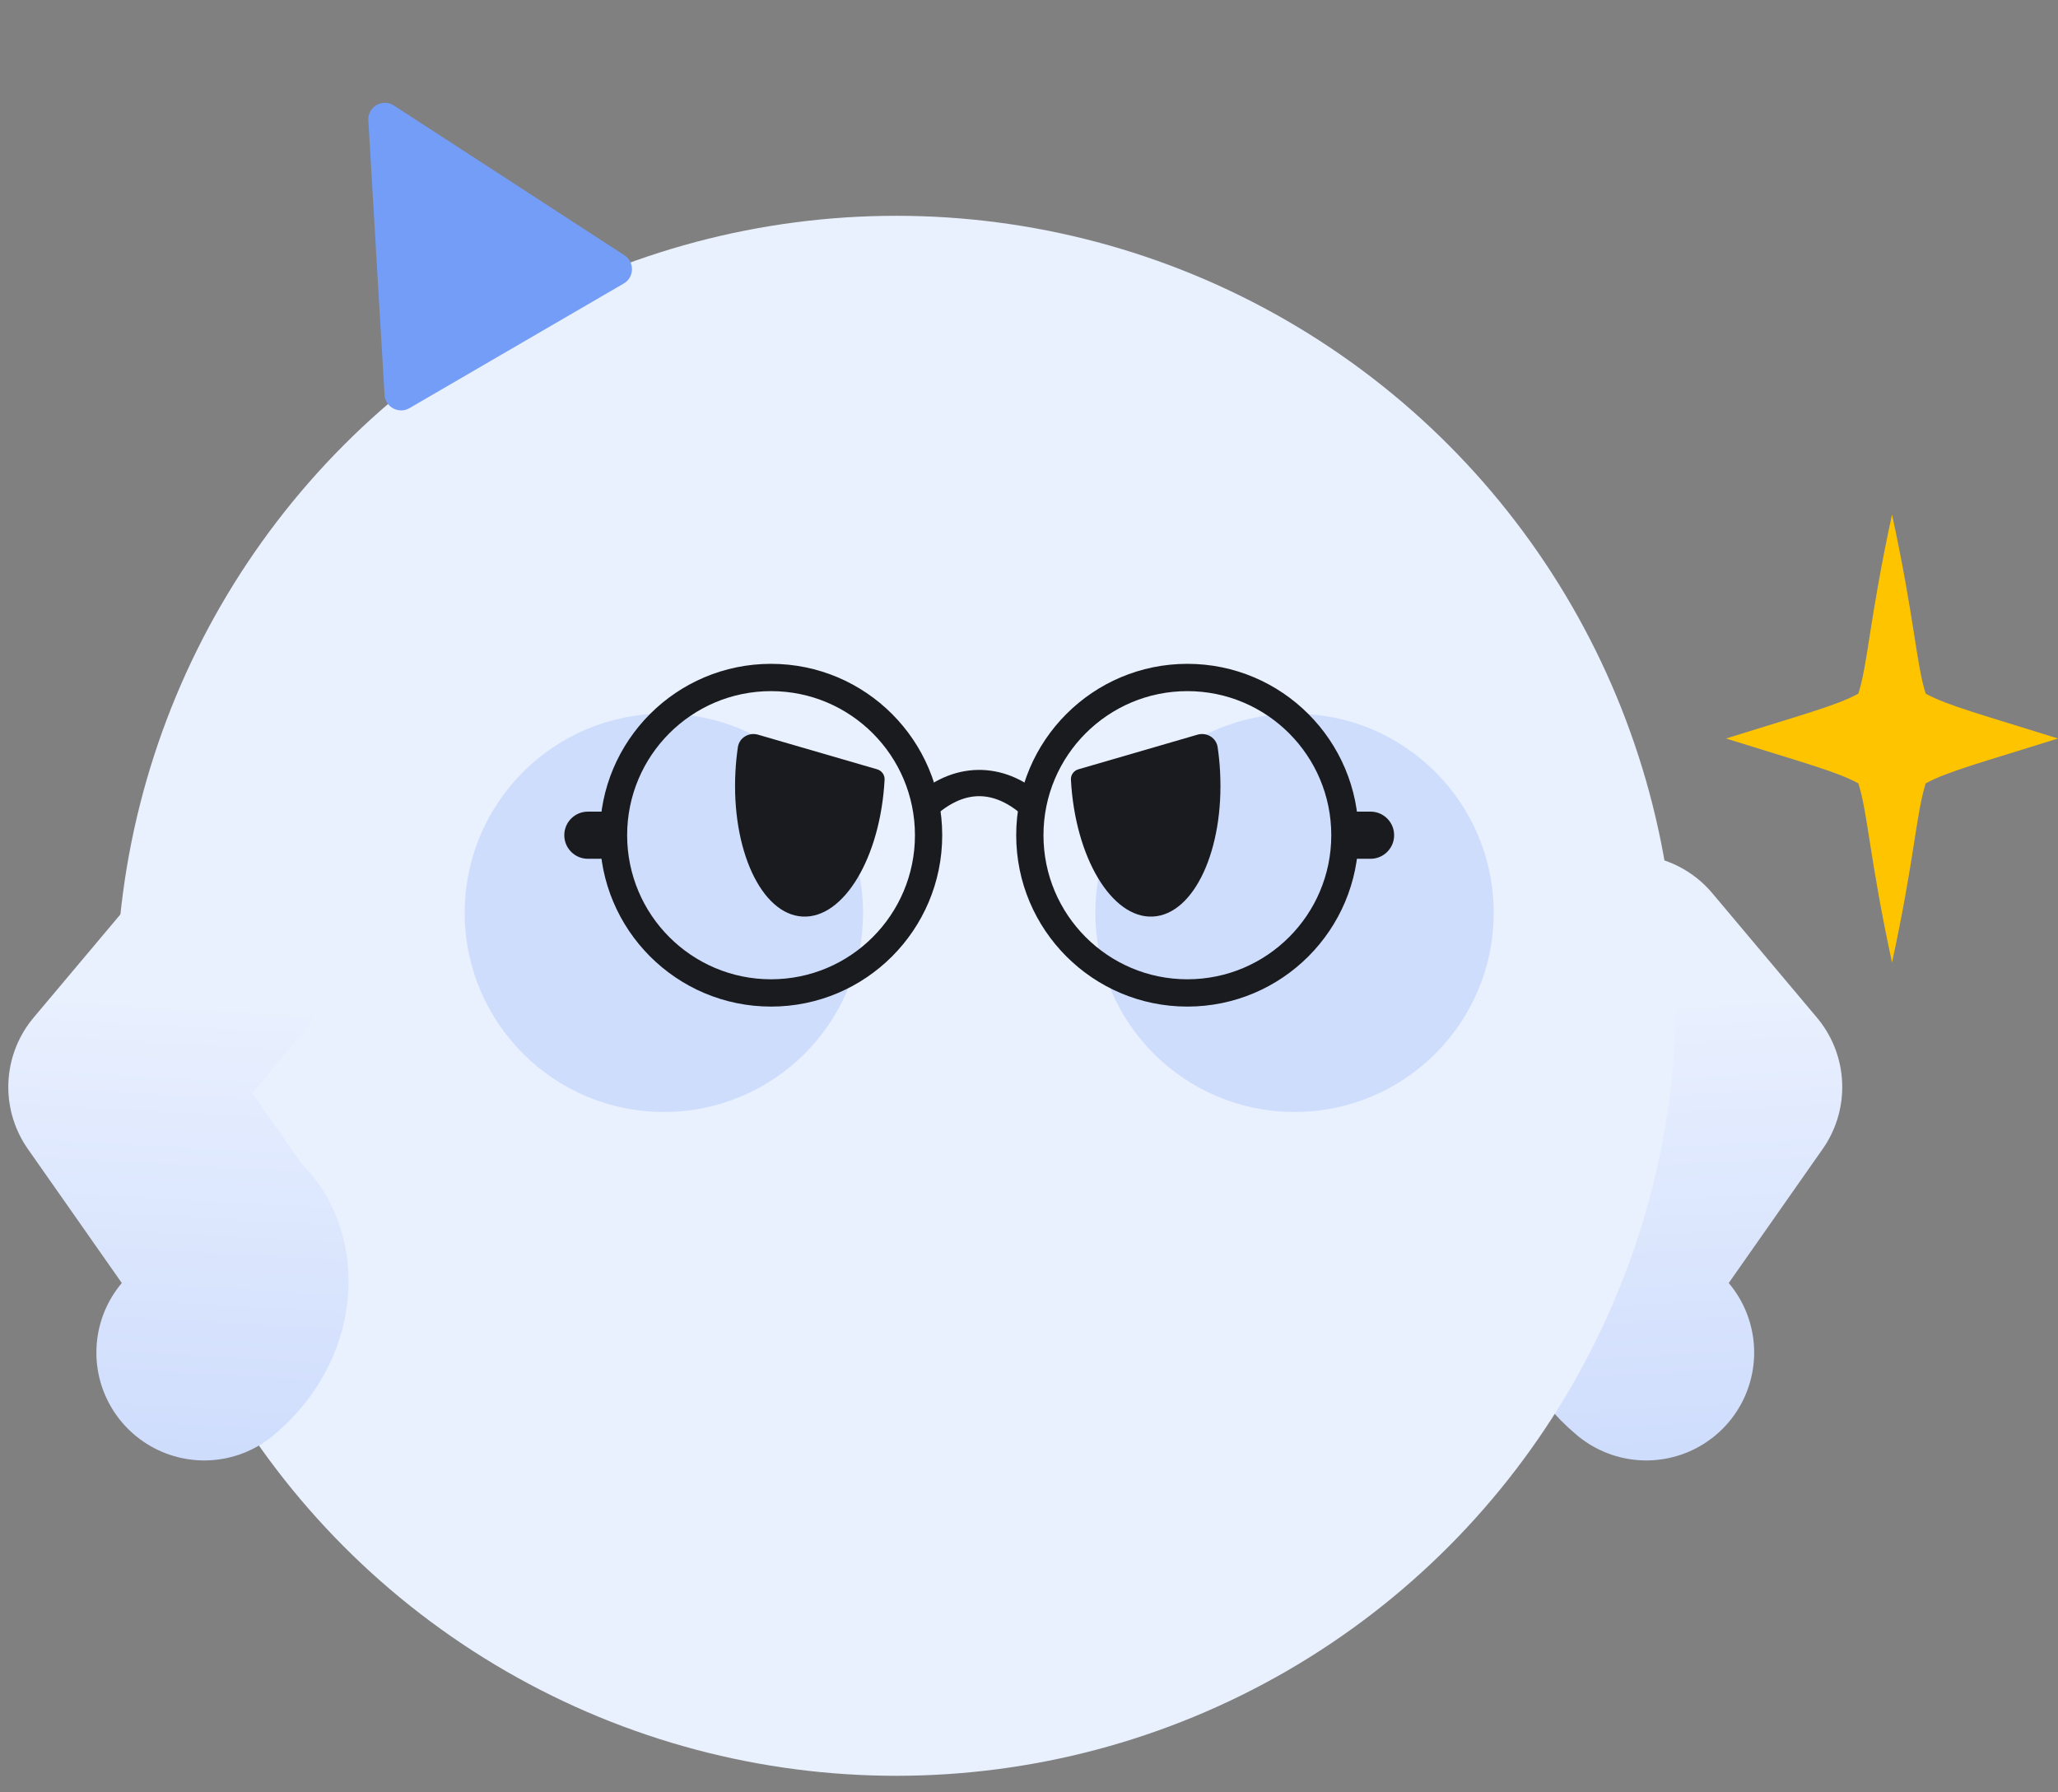 <svg width="124" height="108" viewBox="0 0 124 108" fill="none" xmlns="http://www.w3.org/2000/svg">
<rect x="0" y="0" width="124" height="108" fill="#808080" stroke="none"/>
<path d="M98.193 58L104.5 65.5L98.193 74.5C96.693 75.5 96.193 79 99.193 81.5" stroke="url(#paint0_linear_1439_13187)" stroke-width="13" stroke-linecap="round" stroke-linejoin="round"/>
<circle cx="54" cy="60.003" r="47" fill="#E9F0FE"/>
<circle cx="40" cy="55.003" r="12" fill="#CFDDFD"/>
<circle cx="78" cy="55.003" r="12" fill="#CFDDFD"/>
<path d="M22.193 7.255C22.145 6.436 23.049 5.911 23.736 6.358L37.623 15.381C38.248 15.787 38.226 16.709 37.581 17.084L24.671 24.593C24.027 24.968 23.214 24.532 23.17 23.788L22.193 7.255Z" fill="#749DF8"/>
<path fill-rule="evenodd" clip-rule="evenodd" d="M56.771 50.326C56.771 56.03 52.154 60.653 46.458 60.653C40.762 60.653 36.144 56.03 36.144 50.326C36.144 44.623 40.762 40 46.458 40C52.154 40 56.771 44.623 56.771 50.326ZM55.128 50.326C55.128 55.121 51.246 59.008 46.458 59.008C41.669 59.008 37.787 55.121 37.787 50.326C37.787 45.532 41.669 41.645 46.458 41.645C51.246 41.645 55.128 45.532 55.128 50.326Z" fill="#1A1B1E"/>
<path fill-rule="evenodd" clip-rule="evenodd" d="M81.856 50.326C81.856 56.03 77.238 60.653 71.542 60.653C65.847 60.653 61.229 56.03 61.229 50.326C61.229 44.623 65.847 40 71.542 40C77.238 40 81.856 44.623 81.856 50.326ZM80.213 50.326C80.213 55.121 76.331 59.008 71.543 59.008C66.754 59.008 62.872 55.121 62.872 50.326C62.872 45.532 66.754 41.645 71.543 41.645C76.331 41.645 80.213 45.532 80.213 50.326Z" fill="#1A1B1E"/>
<path fill-rule="evenodd" clip-rule="evenodd" d="M37.382 48.921C36.698 49.023 36.174 49.613 36.174 50.326C36.174 51.039 36.698 51.63 37.382 51.732C37.313 51.742 37.242 51.747 37.17 51.747H35.419C34.635 51.747 34 51.111 34 50.326C34 49.541 34.636 48.906 35.419 48.906H37.17C37.242 48.906 37.313 48.911 37.382 48.921Z" fill="#1A1B1E"/>
<path fill-rule="evenodd" clip-rule="evenodd" d="M80.196 51.598C80.661 51.365 80.981 50.883 80.981 50.326C80.981 49.77 80.662 49.288 80.196 49.055C80.387 48.959 80.602 48.906 80.83 48.906H82.581C83.365 48.906 84 49.542 84 50.326C84 51.111 83.364 51.747 82.581 51.747H80.83C80.602 51.747 80.386 51.694 80.196 51.598Z" fill="#1A1B1E"/>
<path fill-rule="evenodd" clip-rule="evenodd" d="M62.588 50.124C60.343 47.464 58.167 47.273 55.932 49.551L55.338 48.194C55.299 48.104 55.251 48.02 55.197 47.943C57.588 45.789 60.759 45.878 63.084 48.21C63.084 48.214 63.083 48.217 63.081 48.221L62.628 49.913C62.609 49.983 62.596 50.054 62.588 50.124Z" fill="#1A1B1E"/>
<path fill-rule="evenodd" clip-rule="evenodd" d="M52.85 46.356C53.126 46.436 53.314 46.692 53.299 46.979V46.979C53.05 51.666 50.837 55.36 48.355 55.228C45.873 55.097 44.063 51.19 44.312 46.502C44.339 45.996 44.388 45.502 44.459 45.022C44.543 44.45 45.122 44.109 45.677 44.27L52.85 46.356Z" fill="#1A1B1E"/>
<path fill-rule="evenodd" clip-rule="evenodd" d="M64.975 46.356C64.699 46.436 64.511 46.692 64.526 46.979V46.979C64.775 51.666 66.988 55.36 69.47 55.228C71.952 55.097 73.762 51.19 73.513 46.502C73.487 45.996 73.437 45.502 73.366 45.022C73.282 44.45 72.704 44.109 72.148 44.27L64.975 46.356Z" fill="#1A1B1E"/>
<g clip-path="url(#clip0_1439_13187)">
<path d="M116.029 41.798C115.459 40.019 115.351 37.242 114 31C112.649 37.242 112.541 40.019 111.971 41.798C110.643 42.519 108.603 43.056 104 44.5C108.603 45.944 110.643 46.48 111.971 47.202C112.541 48.981 112.649 51.758 114 58C115.351 51.758 115.459 48.981 116.029 47.202C117.357 46.481 119.397 45.944 124 44.5C119.397 43.056 117.357 42.52 116.029 41.798Z" fill="#FFC400"/>
</g>
<path d="M13.307 58L7 65.5L13.307 74.5C14.807 75.5 15.307 79 12.307 81.5" stroke="url(#paint1_linear_1439_13187)" stroke-width="13" stroke-linecap="round" stroke-linejoin="round"/>
<defs>
<linearGradient id="paint0_linear_1439_13187" x1="96.693" y1="60.5" x2="98.193" y2="87.5" gradientUnits="userSpaceOnUse">
<stop stop-color="#E9F0FE"/>
<stop offset="1" stop-color="#CFDDFD"/>
</linearGradient>
<linearGradient id="paint1_linear_1439_13187" x1="14.807" y1="60.5" x2="13.307" y2="87.5" gradientUnits="userSpaceOnUse">
<stop stop-color="#E9F0FE"/>
<stop offset="1" stop-color="#CFDDFD"/>
</linearGradient>
<clipPath id="clip0_1439_13187">
<rect width="20" height="27" fill="white" transform="translate(104 31)"/>
</clipPath>
</defs>
</svg>
